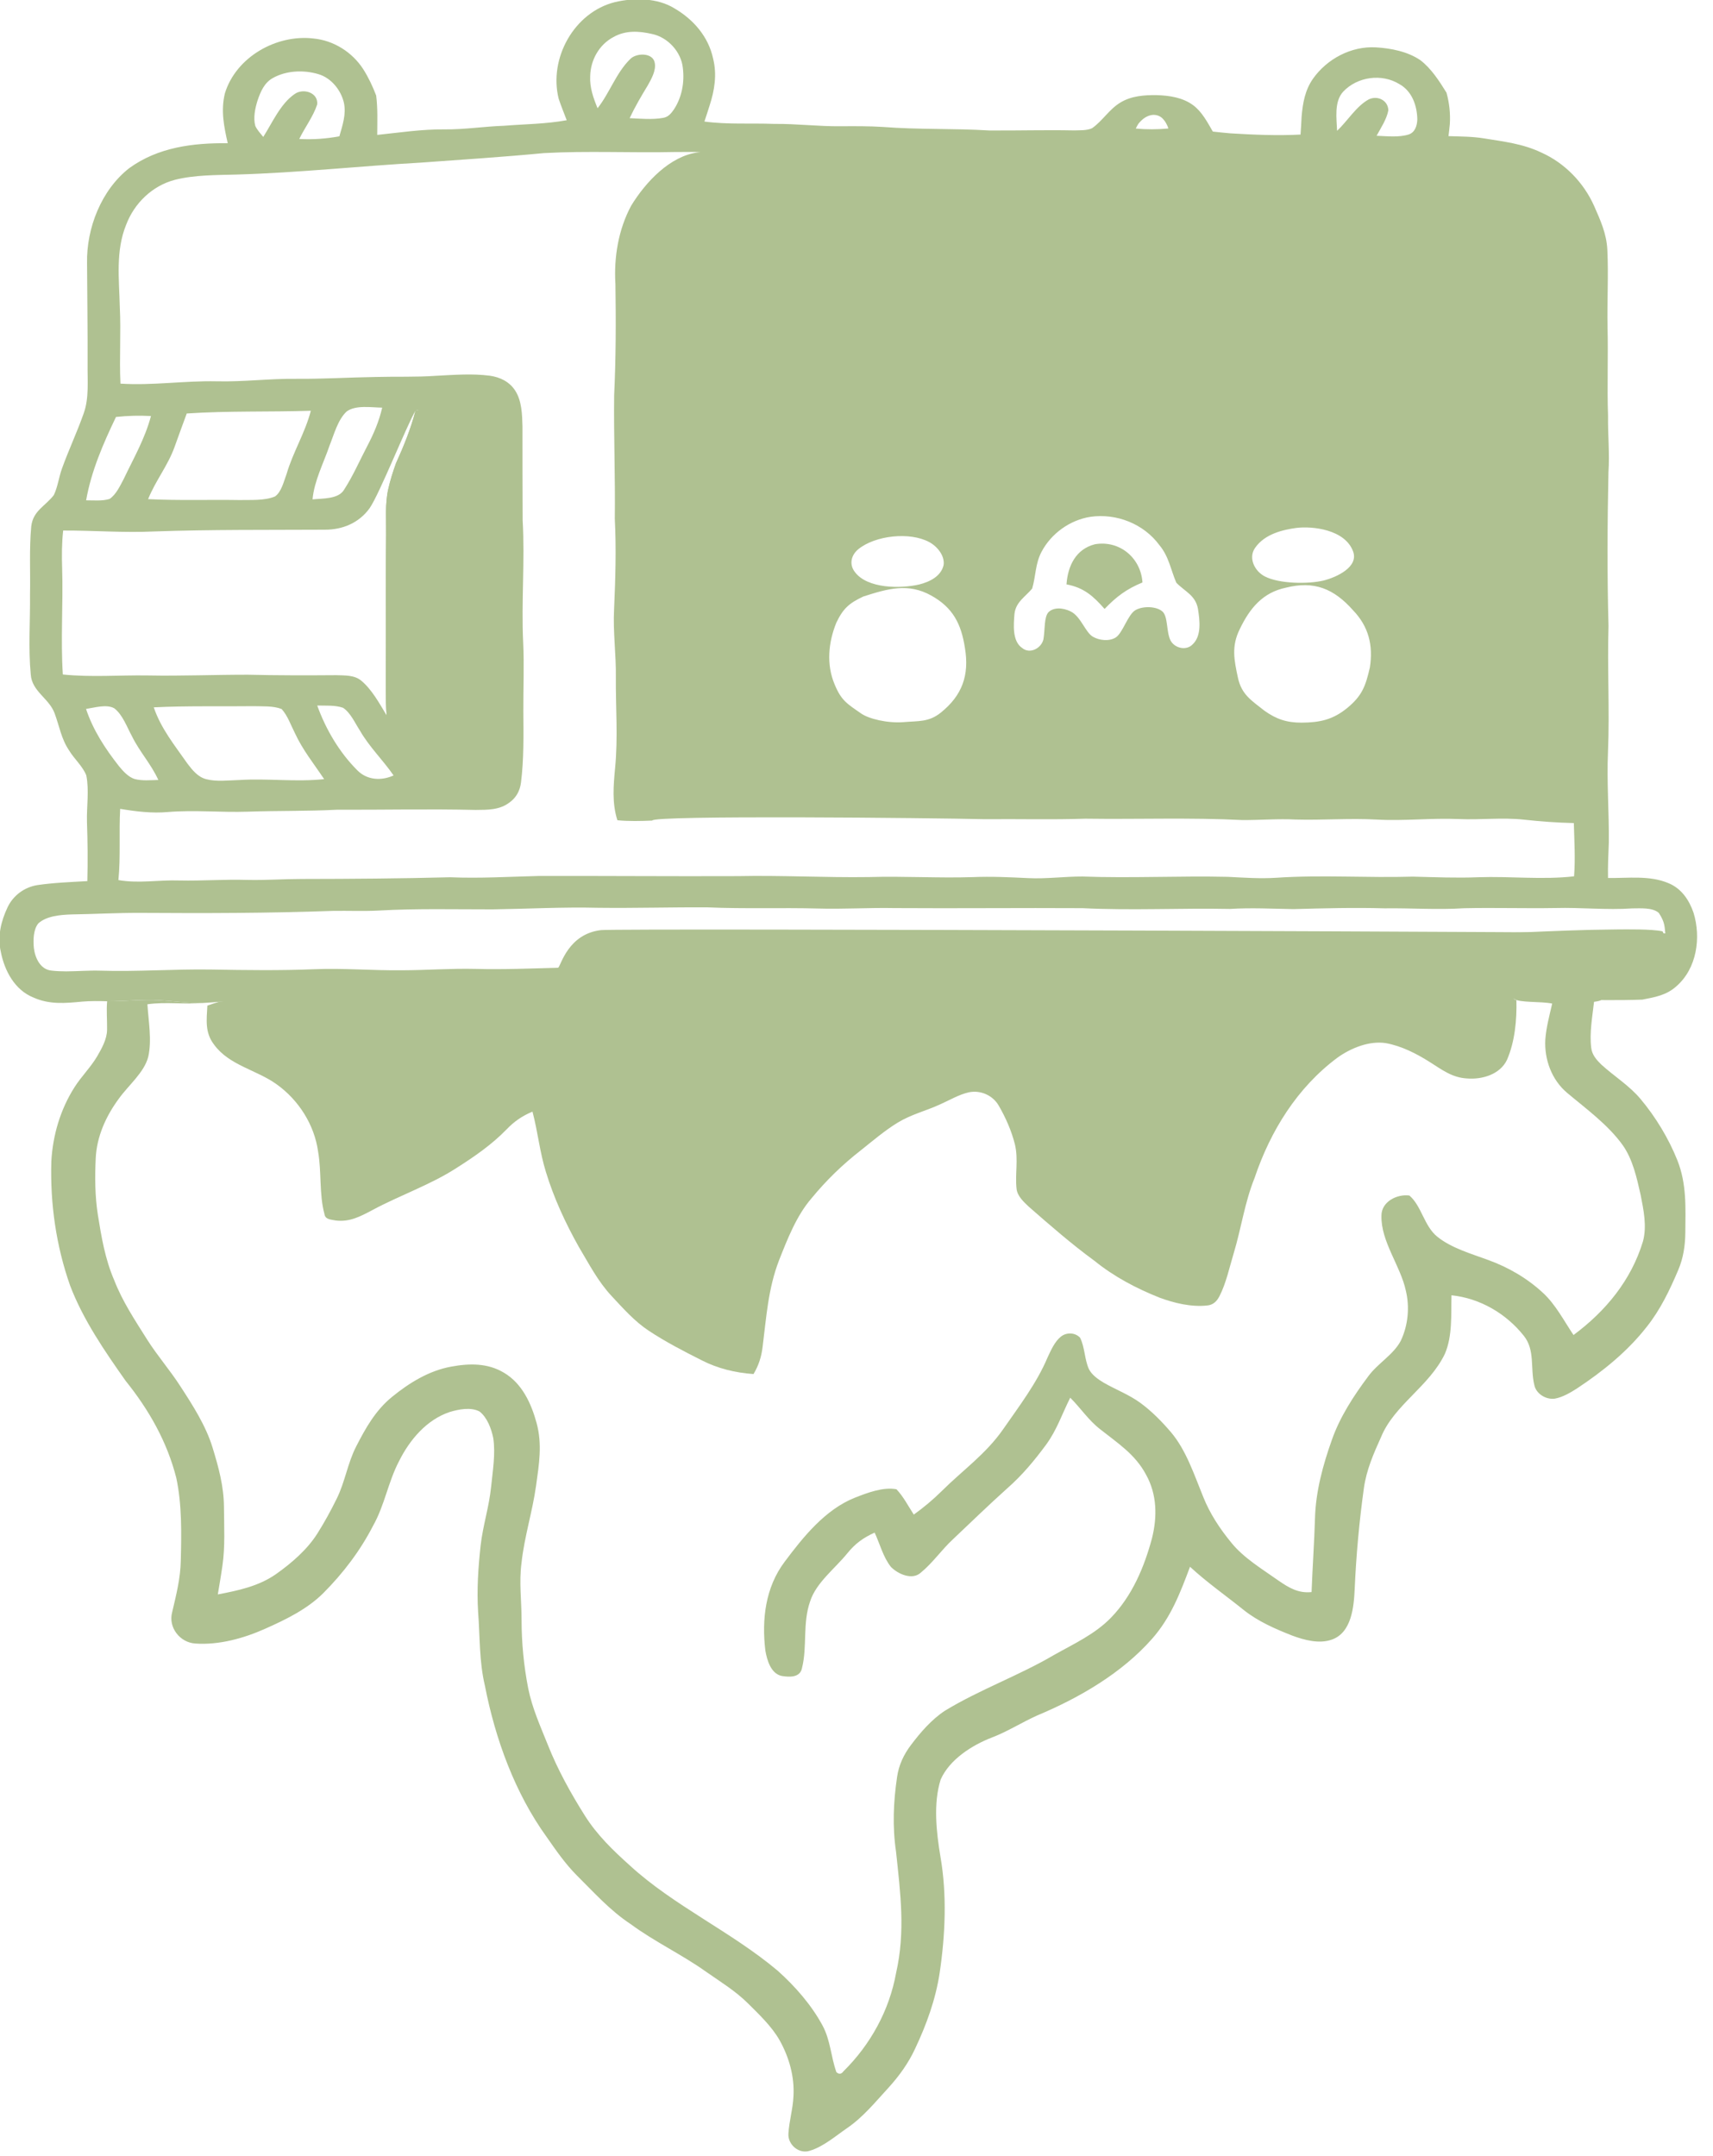 <?xml version="1.0" encoding="UTF-8" standalone="no"?>
<!DOCTYPE svg PUBLIC "-//W3C//DTD SVG 1.1//EN" "http://www.w3.org/Graphics/SVG/1.1/DTD/svg11.dtd">
<svg width="100%" height="100%" viewBox="0 0 89 112" version="1.1" xmlns="http://www.w3.org/2000/svg" xmlns:xlink="http://www.w3.org/1999/xlink" xml:space="preserve" xmlns:serif="http://www.serif.com/" style="fill-rule:evenodd;clip-rule:evenodd;stroke-linejoin:round;stroke-miterlimit:2;">
    <g transform="matrix(1,0,0,1,-256.614,-314.24)">
        <g transform="matrix(-0.148,1.81193e-17,-1.81193e-17,-0.148,352.226,430.527)">
            <g id="copper-layer" serif:id="copper layer">
                <path d="M369.25,36.89C368.98,41.28 367.67,45.56 367.48,49.99C367.08,56.86 369.03,63.7 372.38,69.67C375.13,74.48 379.53,78.66 383.45,82.55C387.95,87.01 393.05,90.07 398.2,93.68C406.72,99.75 416.2,104.16 424.64,110.38C431.9,115.17 437.41,121.4 443.54,127.47C447.61,131.56 450.8,136.2 454.09,140.91C465.27,156.37 472.17,175.39 475.79,194.01C477.85,202.67 477.51,211.19 478.19,219.99C478.67,227.79 478.15,235.53 477.3,243.28C476.51,250.25 474.31,256.9 473.62,263.89C473.06,269.44 472.03,275.43 472.87,280.97C473.53,284.24 474.97,288.16 477.67,290.29C480.69,291.92 485.02,291.08 488.15,290.12C496.27,287.41 502.2,280.36 505.92,272.91C509.79,265.54 510.97,257.45 515.06,250.19C519.59,241.39 525.57,233.53 532.55,226.53C538.2,220.91 545.65,217.29 552.86,214.08C560.39,210.7 569.2,208.25 577.5,208.86C582.88,209.22 587.01,214.5 585.6,219.82C584.18,225.85 582.67,231.75 582.56,238C582.33,247.56 582.13,257.6 584.14,266.99C587.37,279.69 593.74,290.88 601.91,301.04C609.26,311.45 616.89,322.57 621.43,334.53C626.34,348.51 628.44,363.24 628.01,378.04C627.51,387.22 624.86,396.23 619.94,404.01C617.49,407.9 614.19,411.09 611.89,415C610.29,417.77 608.49,420.98 608.44,424.25C608.38,427.61 608.71,430.93 608.42,434.29C602.21,434.25 596.2,435.01 589.98,434.66C584.88,434.37 579.88,433.59 574.75,433.69C581.31,433.12 587.75,434.16 594.28,433.23C593.9,427.28 592.66,420.63 593.99,414.77C595.41,409.27 600.96,404.77 604.24,400.19C608.81,394.04 612.1,386.79 612.43,379.05C612.75,372.51 612.68,365.86 611.68,359.37C610.41,351.46 609.13,343.76 605.92,336.35C603,328.84 598.66,322.37 594.41,315.6C590.82,309.91 586.38,304.86 582.74,299.2C578.4,292.54 573.74,285.28 571.41,277.64C569.31,270.79 567.46,264.09 567.41,256.85C567.36,250.01 566.96,242.85 567.95,236.13C568.42,232.78 569.02,229.44 569.56,226.09C562.38,227.47 555.26,228.95 549.16,233.2C543.69,237.07 538.17,241.81 534.58,247.52C532.1,251.45 529.86,255.55 527.81,259.72C524.89,265.62 524.03,272.05 521.04,277.93C517.68,284.49 514.21,290.69 508.41,295.42C502.38,300.34 495.42,304.63 487.66,306.04C481.29,307.22 474.86,307.35 469.12,303.91C462.74,300.15 459.54,293.14 457.66,286.28C455.61,278.79 456.79,271.76 457.84,264.25C459.11,255.1 461.96,246.35 462.95,237.14C463.84,230.35 462.94,224.04 462.93,217.24C462.92,209.14 462.16,201.08 460.6,193.12C459.2,186.16 456.36,179.91 453.72,173.32C450.27,164.61 445.65,156.27 440.65,148.35C436.4,141.64 430.87,136.29 424.99,131.02C409.56,116.82 389.26,107.7 373,94C366.88,88.51 361.22,82.07 357.29,74.81C354.45,69.55 354.36,63.87 352.41,58.41C351.49,57.58 350.65,57.69 349.9,58.74C340.42,68.1 333.82,80.11 331.45,93.25C328.15,107.74 329.93,121.21 331.47,135.78C332.77,144.53 332.4,153.34 331.1,162.06C330.5,166.19 328.77,169.88 326.27,173.19C322.92,177.64 319.04,182.14 314.36,185.24C302.03,192.74 288.43,197.55 276.04,204.82C269.05,208.76 261.63,212.12 255.97,217.97C248.57,225.62 244.36,235.62 241.63,245.76C239.73,253.34 239.84,261.2 243.72,268.15C247.54,275.31 253.64,279.17 259.79,284.05C263.97,287.29 266.58,291.41 270.32,295.14C273.22,289.36 275,283.85 278.77,278.68C282.86,273.14 287.19,267.91 292.39,263.36C298.88,257.54 305.14,251.46 311.47,245.47C315.45,241.79 318.58,237.17 322.76,233.75C325.79,230.96 330.81,233.25 333.26,235.74C335.98,239.13 337.16,243.87 338.98,247.79C342.98,245.98 345.77,243.97 348.54,240.56C352.89,235.17 359.53,230.23 361.64,223.63C364.33,215.94 362.6,207.85 364.46,200.35C365.09,196.81 368.88,197.03 371.64,197.48C375.45,198.32 376.77,203.07 377.35,206.4C378.66,217.29 377.34,228.55 370.59,237.53C364.03,246.3 356.31,255.93 345.87,260.06C341.51,261.77 336.05,263.87 331.33,263.01C328.88,260.44 327.18,257.08 325.24,254.11C321.73,256.64 318.47,259.35 315.4,262.4C308.02,269.73 300.01,275.3 293.95,283.96C288.37,292.01 282.06,300.24 278.27,309.29C277.1,311.76 275.79,314.83 273.6,316.57C271.66,318.15 268.61,318.06 266.87,316.21C265.18,312.86 265.33,308.66 263.78,305.21C262.74,303.12 260.53,301.58 258.57,300.41C254.24,297.92 249.72,296.26 245.63,293.27C241.67,290.35 238.16,286.78 234.97,283.04C229.59,276.7 226.78,268.01 223.66,260.39C221.29,254.43 217.81,249.17 213.75,244.23C209.37,238.81 202.83,234.94 197.12,230.88C193.52,228.4 190.15,226.41 185.6,226.92C185.27,235.62 184.65,244.31 184.39,253.01C184.12,262.28 181.59,271.58 178.49,280.28C175.69,288.33 170.79,295.86 165.69,302.66C162.37,307.2 156.87,310.21 154.29,315.1C151.71,320.52 151.1,326.94 152.52,332.77C154.4,341.45 161.27,349.92 161.07,358.97C161.14,363.92 155.59,366.7 151.26,366.1C146.97,362.46 146.09,355.35 141.46,351.65C136.54,347.65 129.49,345.66 123.61,343.48C116.45,340.89 109.78,337 104.21,331.79C99.9,327.78 96.96,322.06 93.64,317.14C82.35,325.51 73.39,336.38 69.27,349.98C67.83,355.25 69.04,361.02 70.07,366.27C71.41,372.21 72.81,378.73 76.36,383.77C81.53,390.98 89.29,396.59 95.88,402.13C101.3,406.68 103.94,413.88 103.54,420.86C103.24,425.09 102.07,429.35 101.13,433.48C105.29,434.32 112.33,433.681 114.644,435.133C115.534,435.253 102.119,436.298 94.639,436.368C86.459,436.258 80.23,434.88 86.44,434.09C87.02,428.88 88.08,423.18 87.43,417.96C87.13,415.48 85.62,413.77 83.91,412.09C79.33,407.9 74.15,404.8 70.09,399.96C64.83,393.7 60.23,386.1 57.2,378.51C53.86,370.12 54.33,361.84 54.39,353C54.44,348.5 55.11,344.08 56.89,339.93C59.84,332.96 63.22,325.9 67.97,319.98C74.69,311.37 83.38,304.36 92.44,298.38C94.77,296.89 97.44,295.32 100.18,294.81C103.25,294.36 106.84,296.5 107.42,299.68C108.85,305.62 107.09,311.85 111.09,316.87C117.3,324.68 126.48,330.05 136.48,331.09C136.65,324.34 136.09,316.87 138.79,310.55C144.3,299.05 156.58,292.64 161.22,281.29C163.85,275.47 166.33,269.81 167.23,263.42C168.86,251.68 169.94,239.88 170.46,228.03C170.75,221.8 171.5,212.74 178.43,210.25C182.88,208.64 188.09,210.05 192.36,211.63C198.33,213.98 204.34,216.58 209.39,220.6C215.69,225.68 222.31,230.28 228.27,235.8C231.68,226.67 235.01,217.97 241.56,210.55C252.16,198.48 267.15,189.79 281.84,183.64C287.28,181.21 292.27,177.98 297.86,175.85C304.81,173.17 312.68,168.16 315.8,161.13C318.46,152.75 317.31,142.58 315.88,134.03C313.56,120.68 314.18,106.54 316.17,93.18C317.59,83.88 320.78,75.11 324.78,66.64C327.11,61.61 330.33,57.12 334.05,53.03C338.79,47.89 342.93,42.68 348.77,38.69C352.77,35.94 357.02,32.24 361.7,30.84C365.52,29.52 369.55,32.99 369.25,36.89Z" style="fill:rgb(175,193,145);fill-rule:nonzero;"/>
                <path d="M381.5,303.44C387.83,303.88 394.02,305.36 399.68,308.26C406.04,311.47 412.46,314.77 418.39,318.72C423.26,321.94 427.27,326.49 431.27,330.77C436.15,335.99 439.16,341.95 442.83,348.07C447.53,356.43 451.61,365.25 454.4,374.43C456.56,381.37 457.23,388.53 459.1,395.55C462.83,393.97 465.45,392.16 468.26,389.25C473.45,383.91 479.51,379.75 485.77,375.77C494.85,369.88 505.64,366.19 515.27,361.01C519.45,358.8 523.23,356.73 528.16,357.34C529.73,357.68 531.87,357.6 532.13,359.61C534.02,366.59 533.1,374.35 534.36,381.53C535.66,390.95 541.2,399.63 548.9,405.13C555.98,410.24 565.54,411.74 570.89,419.08C574.16,423.34 573.49,427.76 573.23,432.76C571.88,433.22 570.55,433.69 569.18,434.09C565.148,436.348 128.631,438.226 116.592,436.365C115.702,436.225 114.58,434.77 113.69,434.65C113.52,427.72 114.22,420.11 117,413.71C119.43,408.61 125.71,406.76 130.99,407.19C136.26,407.46 139.85,410.27 144.11,412.96C148.77,415.91 154.05,418.6 159.51,419.59C165.35,420.49 171.78,417.87 176.48,414.52C190.62,404.01 200.04,388.8 205.61,372.26C209.09,363.64 210.28,354.59 212.96,345.74C214.46,340.78 215.57,335.4 217.93,330.77C218.88,328.95 220.14,327.69 222.28,327.5C227.84,326.91 233.76,328.33 238.96,330.25C247.14,333.51 254.95,337.62 261.81,343.18C269.87,349.07 277.35,355.6 284.85,362.16C286.63,363.85 288.87,365.86 289.16,368.44C289.74,373.65 288.47,378.72 289.74,384.06C290.92,388.78 292.99,393.47 295.43,397.67C297.52,401.3 301.86,403.19 305.95,402.32C309.37,401.56 312.73,399.54 315.95,398.12C321.02,395.78 326.02,394.63 330.84,391.72C335.47,388.9 339.67,385.27 343.91,381.91C350.31,376.92 355.98,371.41 361.14,365.13C366.41,359.04 369.58,350.85 372.53,343.4C376.39,333.38 376.98,323.5 378.31,313C378.73,309.49 379.69,306.48 381.5,303.44Z" style="fill:rgb(175,193,145);fill-rule:nonzero;"/>
                <path d="M216.24,435.42C222.19,435.64 228.03,434.36 234.01,434.83C242.03,435.43 249.98,434.56 258,434.75C266.79,434.92 275.55,434.5 284.33,435.24C292.62,435.15 300.83,435.91 309.04,434.96C315.28,434.32 321.41,434.9 327.62,435.41C332.79,435.87 337.81,434.85 342.96,434.96C354.93,435.84 366.99,435 379,435.2C400.66,433.67 421.67,436.77 442.97,434.75C457.29,434.63 471.6,436.62 485.98,434.86C497.93,434.33 509.92,434.96 521.88,434.53C529.62,434.6 537.28,433.57 545,433.94C549.01,434.16 553,433.93 557.01,433.9C561.21,433.89 565.15,434.53 569.18,434.09C571.04,433.94 572.88,433.78 574.75,433.69C579.88,433.59 584.88,434.37 589.98,434.66C596.2,435.01 602.21,434.25 608.42,434.29C611.31,434.36 614.2,434.42 617.08,434.17C623.07,433.6 628.63,433.06 634.29,435.6C640.85,438.23 644.43,444.97 645.73,451.58C646.99,457 645.68,462.4 643.35,467.31C641.36,471.46 637.46,474.32 632.92,475.06C627.13,475.91 621.22,476.12 615.37,476.46C615.18,483.43 615.26,490.37 615.5,497.33C615.64,502.64 614.68,508.39 615.74,513.59C617.01,516.8 619.96,519.33 621.75,522.29C624.54,526.42 625.17,530.83 626.86,535.37C628.77,540.59 634.85,543.04 635.23,549C636.12,558.26 635.39,567.77 635.49,577.06C635.32,585 635.8,593.05 635.06,600.94C634.44,606.48 630.15,608.03 627.14,611.94C625.74,614.83 625.37,618.24 624.27,621.27C621.94,627.76 618.97,634.03 616.68,640.54C614.69,645.96 615.36,652.25 615.28,658C615.23,669.78 615.41,681.56 615.47,693.35C615.71,705.62 610.47,719.05 600.65,726.71C590.53,734.05 578.26,735.59 566.08,735.45C567.42,741.36 568.55,746.91 567.08,752.96C563.17,765.73 548.94,773.75 535.99,772.21C528.9,771.54 522.39,767.43 518.53,761.47C516.68,758.57 515.2,755.41 513.97,752.19C513.38,747.53 513.59,743.07 513.6,738.37C505.56,739.21 498.01,740.38 489.98,740.31C482.97,740.23 476.08,741.35 469.08,741.58C461.69,742.18 454.39,742.18 447.08,743.53C448.03,746.03 449.06,748.52 449.9,751.05C453.45,765.19 444.52,781.4 430.15,784.98C423.45,786.56 415.25,786.5 409.25,782.78C402.58,778.89 397.34,772.85 395.69,765.17C394.29,759.56 395.17,754.06 396.93,748.65C397.51,746.78 398.13,744.92 398.74,743.06C390.55,741.96 382.5,742.56 374.22,742.23C366.46,742.32 358.77,741.33 351.01,741.41C346,741.44 341,741.48 336,741.16C323.59,740.19 311.17,740.69 298.75,739.93C288.81,739.86 278.89,740.16 268.95,739.95C266.94,740.03 264.52,739.86 262.66,740.72C259.05,743.21 256.62,747.4 252.71,749.73C248.9,752.06 244.33,752.39 239.97,752.33C235.53,752.2 230.85,751.51 227.19,748.81C224.08,746.53 222.16,742.81 220.26,739.54C218.19,739.31 216.12,739.09 214.05,738.92C205.89,738.42 197.64,738.06 189.47,738.49C189.29,740.62 189.23,742.74 189.09,744.87C188.68,749.62 187.89,754.09 185.11,758.08C180.16,765.08 171.68,769.58 163.03,769.1C157.74,768.79 151.85,767.64 147.41,764.6C143.57,761.67 140.75,757.25 138.23,753.19C137.23,749.55 136.83,745.94 137.06,742.17C137.19,740.76 137.37,739.35 137.53,737.94C133.3,737.8 129.24,737.83 125.05,737.15C118.02,736 111.46,735.29 104.92,732.17C96.7,728.49 90.07,721.63 86.41,713.44C84.18,708.38 82.04,703.68 81.77,698.06C81.33,689.06 81.88,680.01 81.7,671C81.43,660.56 81.89,650.13 81.52,639.69C81.62,633.1 80.92,626.58 81.38,620C81.76,602 81.85,584 81.36,566C81.81,551.26 80.93,536.62 81.54,521.85C82.01,511.19 81.13,500.64 81.25,489.98C81.41,485.84 81.62,481.71 81.53,477.56C74.5,477.45 66.96,478.56 60.31,475.74C55.78,473.88 53.07,469.87 51.52,465.39C48.81,456.62 50.34,445.78 57.55,439.53C61.01,436.4 65.07,435.72 69.49,434.86C77.67,434.57 85.82,434.71 94,434.82C101.48,434.75 108.88,435.54 116.36,435.04C128.4,436.09 140.28,434.05 152.31,435.04C159.29,434.8 166.15,434.57 173.14,435.05C187.48,434.46 201.93,434.26 216.24,435.42ZM413.19,744.36C417,743.66 421.14,744.07 424.99,744.25C423.13,748.21 420.92,751.97 418.65,755.71C417.39,757.94 415.65,760.98 416.17,763.62C416.76,767.38 422.79,767.22 424.88,764.9C429.71,760.15 432.01,753.11 436.25,747.73C437.75,751.42 439.04,754.96 438.84,759.02C438.7,764.66 435.72,770.04 430.69,772.71C426.38,775.14 421.73,774.86 417.07,773.78C411.54,772.6 406.89,767.51 406.31,761.87C405.7,756.86 406.62,751.65 409.4,747.38C410.38,745.96 411.38,744.67 413.19,744.36ZM540.97,736.95C539,741 536.09,744.78 534.68,749.04C534.22,753.3 539.68,754.88 542.63,752.69C547.55,749.32 550.46,742.6 553.61,737.66C554.59,738.86 555.74,740.1 556.4,741.51C557.19,744.35 556.47,747.73 555.6,750.49C554.55,753.55 553.27,756.61 550.33,758.29C545.58,760.99 539.43,761.25 534.27,759.7C529.8,758.41 526.35,754.14 525.31,749.71C524.42,745.62 525.79,741.77 526.89,737.87C531.59,737.03 536.2,736.67 540.97,736.95ZM151.44,738.54C154.94,737.42 159.14,737.93 162.77,738.07C161.26,740.85 159.25,743.84 158.65,746.98C158.72,750.56 162.53,752.33 165.58,750.81C169.99,748.36 172.95,743.27 176.64,739.81C176.81,744.17 177.73,750 174.52,753.53C169.53,758.82 160.97,760.02 154.75,756.19C150.32,753.71 148.55,748.63 148.48,743.79C148.54,741.68 149.24,739.32 151.44,738.54ZM235.82,740.62C237.745,740.445 239.725,740.35 241.637,740.344C243.55,740.337 245.395,740.42 247.32,740.6C247.283,740.611 247.31,740.611 247.303,740.633C247.292,740.668 247.259,740.73 247.235,740.762C247.196,740.817 247.166,740.875 247.127,740.97C247.02,741.23 246.79,741.587 246.58,741.975C246.458,742.201 246.262,742.448 246.064,742.682C245.644,743.177 245.127,743.652 244.666,744.017C244.11,744.455 243.4,744.861 242.685,745.113C242.145,745.302 241.573,745.392 241.227,745.403C240.01,745.44 238.815,745.036 237.934,744.167C237.217,743.46 236.684,742.589 236.341,741.825C236.201,741.514 236.065,741.261 235.992,741.021C235.944,740.863 236.008,740.668 235.82,740.62ZM409,732.37C397.02,732.46 400.815,732.269 400.815,732.269C400.843,732.266 400.929,732.258 400.953,732.255C410.833,730.965 419.33,721.88 424.44,713.55C428.94,705.2 430.56,695.41 429.98,685.99C429.78,672.99 429.81,659.94 430.43,646.95C430.6,632.52 430.01,618.1 430.2,603.66C429.66,593.08 429.98,582.54 430.45,571.97C430.88,563.93 429.71,556.03 429.83,547.99C429.91,537.29 429.05,526.92 430.09,516.23C430.67,509.97 431.22,503.93 429.3,497.83C425.72,497.42 420.653,497.538 417.063,497.708C417.123,499.64 318.11,498.63 300.3,498.19C288.52,498.31 276.78,497.97 265,498.37C246.63,498.11 228.23,498.82 209.89,497.89C203.65,497.85 197.44,498.4 191.19,498.07C181.71,497.81 172.24,498.58 162.75,498.06C153.12,497.51 143.56,498.66 133.94,498.24C126.24,497.9 118.75,498.86 111.06,498.03C105.243,497.392 99.455,496.973 93.599,496.832L93.53,496.83C93.532,497.049 93.519,497.36 93.53,496.83L93.528,496.757C93.367,490.532 92.962,484.366 93.45,478.14C104.54,476.87 115.84,478.21 127.04,477.82C134.71,477.51 142.34,477.84 150,478.03C166.09,477.55 181.95,478.71 198.09,477.63C203.76,477.27 209.37,477.68 215.03,477.96C232.02,478.34 249.03,477.45 266.01,478.07C272.38,478.09 278.66,477.2 285.05,477.51C291.56,477.82 298.04,478.14 304.56,477.86C316.72,477.47 328.85,478.25 341,477.88C356.35,477.66 371.66,478.53 387,478.21C410.33,478.11 433.67,478.32 457,478.26C467.35,478 477.64,477.38 488,477.81C505.33,477.36 522.66,477.23 540,477.21C546.43,477.21 552.8,476.73 559.23,476.88C567.16,477.12 575.07,476.51 583.01,476.68C590.31,476.94 597.19,475.56 604.46,476.82C603.64,485.16 604.3,493.47 603.84,501.82C598.25,500.89 592.72,500.2 587.04,500.71C577.67,501.47 568.38,500.51 559,500.83C548.6,501.19 538.21,500.97 527.81,501.51C511.53,501.45 495.27,501.83 479,501.44C474.76,501.48 470.63,501.39 467.11,504.1C464.75,505.82 463.5,508.2 463.13,511.07C462.1,519.28 462.25,527.74 462.31,536C462.36,544.11 461.97,552.14 462.37,560.25C463.05,574.55 461.73,588.81 462.55,603.12C462.61,614.08 462.6,625.05 462.61,636.02C462.72,640.19 462.83,645.14 465.24,648.73C467.25,651.79 470.54,653.36 474.08,653.85C480.28,654.66 486.75,654.14 492.98,653.82C500.03,653.32 507.05,653.6 514.11,653.41C523.41,653.26 532.69,652.69 541.99,652.76C551.36,652.87 560.63,651.65 570,651.89C581.38,652.12 592.41,650.35 603.74,651.07C604.17,660.05 603.52,669.02 603.97,678C604.2,687.73 605.49,697.62 601.74,706.84C598.87,714.41 592.56,720.52 584.68,722.59C577.77,724.36 570,724.26 562.89,724.46C541.23,725.09 519.8,727.43 498.21,728.65C483.81,729.69 469.41,730.62 455.03,731.99C439.75,732.82 424.29,732.03 409,732.37ZM536.31,610.44C535.73,616.92 532.45,623.13 530.32,629.38C528.76,633.25 527.45,638.37 524.34,641.29C521.16,643.65 515.59,642.69 511.86,642.64C512.95,637.86 514.85,633.43 517.13,629.1C519.76,624.08 522.06,618.78 525.13,614.01C527.07,610.43 532.8,610.83 536.31,610.44ZM510.339,534.955L510.32,534.67C512.84,538.82 515.45,543.69 519.22,546.82C521.64,548.84 524.99,548.62 527.95,548.74C538.3,548.66 548.65,548.65 559,548.9C570.7,548.91 582.4,548.42 594.11,548.64C604.11,548.8 613.98,547.95 623.97,548.98C624.77,561.33 623.83,573.77 624.21,586.14C624.36,590.61 624.35,595.06 623.85,599.51C613.22,599.55 602.64,598.68 592,599.18C571.98,599.89 551.97,599.69 531.95,599.8C525.73,599.79 520.02,602.19 516.31,607.29C512.81,612.29 503.29,636.32 500.17,641.57C499.473,641.854 498.211,641.875 500.17,641.57C501.82,635.19 504.29,629.12 507.01,623.13C508.08,620.16 509.04,617.13 509.73,614.05C510.9,608.88 510.41,603.34 510.48,598.02C510.69,583.01 510.51,568.01 510.59,553C510.57,546.995 510.735,540.942 510.339,534.955ZM561.98,610.21C572.66,610.38 583.36,610 594.03,610.53C591.45,616.96 587.1,622.3 584.76,628.81C583.32,632.73 581.95,636.68 580.47,640.59C565.99,641.56 551.42,641.08 536.91,641.55C538.91,633.79 543.17,627.07 545.41,619.39C546.36,616.9 547.21,613 549.52,611.45C553.27,609.92 557.99,610.3 561.98,610.21ZM607.56,610.6C610.12,609.79 613.13,610.13 615.79,610.11C614.02,620.31 609.78,630.06 605.31,639.37C601.19,639.81 597.17,639.92 593.03,639.7C595.15,631.73 599.1,624.95 602.61,617.57C603.88,615.2 605.27,612.12 607.56,610.6ZM227.385,559.521C229.616,557.226 233.667,558.201 235.12,560.932C236.657,564.081 235.938,569.337 237.98,571.115C240.023,572.893 244.644,573.126 247.375,571.601C250.107,570.075 251.867,563.521 254.37,561.962C256.639,560.548 260.073,560.908 262.387,562.248C265.021,563.773 266.624,569.4 270.169,571.111C273.187,572.615 276.357,572.471 277.95,570.842C279.544,569.212 279.169,564.484 279.729,561.332C280.43,558.202 284.482,556.01 287.198,558.284C290.756,560.693 290.186,566.58 289.891,570.3C289.4,574.43 286.154,576.199 283.681,579.135C282.406,583.458 282.607,587.817 280.426,591.981C277.032,598.458 270.424,603.218 263.184,604.328C254.065,605.616 244.516,601.862 239.013,594.379C235.691,590.401 235.053,585.771 233.08,581.194C230.003,578.037 226.303,576.775 225.469,571.946C224.857,568.016 224.138,562.523 227.385,559.521ZM181.4,581.958C186.81,580.668 196.987,580.8 202.007,583.4C205.497,585.18 207.887,589.76 205.497,593.32C202.016,598.506 195.1,599.858 190.97,600.418C185.48,601.138 173.772,599.945 170.989,592.082C169.099,586.742 176.67,583.148 181.4,581.958ZM323.345,580.572C329.855,579.062 341.506,579.078 345.896,584.918C348.016,587.618 347.246,590.858 344.726,592.948C338.786,597.808 326.625,599.122 319.855,595.472C317.075,594.012 314.315,590.712 314.765,587.412C315.665,583.412 319.715,581.482 323.345,580.572ZM258.262,571.987C262.23,576.499 265.506,579.461 271.634,580.611C271.164,587.081 268.382,592.987 261.637,594.698C253.018,596.178 245.518,589.917 244.965,581.28C250.553,578.982 254.125,576.304 258.262,571.987ZM189.06,532.077C194.31,532.067 197.947,533.277 202.157,536.277C206.717,539.887 210.122,541.876 211.432,547.756C212.802,554.116 213.799,558.898 210.789,564.938C207.279,572.248 202.748,577.732 194.648,579.442C184.698,581.962 177.774,579.117 171.034,571.517C165.524,565.787 163.933,559.15 165.133,551.44C166.633,544.91 167.852,541.532 173.042,537.252C178.132,533.092 182.63,532.137 189.06,532.077ZM328.851,532.26C334.451,531.83 340.972,533.378 343.725,535.292C348.675,538.732 350.699,539.825 353.029,545.505C355.989,552.485 355.233,560.281 352.423,567.181C350.033,572.151 347.962,573.993 342.952,576.353C334.317,579.112 327.235,581.201 319.113,576.688C311.553,572.488 308.601,566.817 307.291,558.317C305.671,548.687 308.297,541.616 315.707,535.636C319.927,532.206 323.581,532.71 328.851,532.26ZM520.61,515.37C526.9,521.66 531.65,529.73 534.66,538.08C531.72,538.01 528.38,538.27 525.59,537.29C522.94,535.53 521.39,531.91 519.68,529.3C516.34,523.49 511.64,519.02 507.86,513.55C512.15,511.59 517.18,511.87 520.61,515.37ZM573.66,512.24C576.59,513.02 578.47,515.4 580.22,517.7C584.71,524.14 589.47,529.9 592.05,537.45C580.39,538.03 568.67,537.71 556.99,537.86C553.83,537.75 550.14,538.03 547.16,536.86C545.06,534.56 543.94,531.23 542.53,528.47C539.79,522.49 535.85,517.68 532.24,512.25C542.21,511.19 552.07,512.57 562.04,511.94C565.77,511.85 570.02,511.28 573.66,512.24ZM590.45,511.96C593.14,511.9 596.13,511.6 598.75,512.29C600.96,512.98 602.78,515.02 604.22,516.75C609.07,522.91 613.33,529.4 615.83,536.89C612.89,537.32 608.6,538.66 605.89,537.1C602.95,534.84 601.44,530.48 599.69,527.29C597.05,521.88 592.93,517.48 590.45,511.96ZM622.683,444.785L622.948,444.785C624.626,444.787 626.296,444.854 627.95,445.05C631.88,445.42 633.73,449.53 634.14,452.99C634.39,455.67 634.37,459.47 632.55,461.64C629.67,464.24 624.75,464.63 621.05,464.76C613.03,464.88 605.02,465.33 597,465.31C574.34,465.16 551.66,465.19 529.02,466.01C523.68,466.09 518.36,465.84 513.02,466.13C499.73,466.88 486.35,466.52 473.04,466.54C460.65,466.72 448.37,467.4 436,467.09C423.17,466.93 410.34,467.33 397.51,467.24C384.66,466.68 371.81,467.18 358.95,466.84C349.97,466.57 340.99,467.17 332,466.99C309.99,466.84 287.99,467.09 265.98,466.96C248.69,466.1 231.53,467.04 214.27,466.69C206.82,467.15 199.43,466.76 191.98,466.63C181.29,466.92 170.63,467.21 159.94,466.9C150.61,467.03 141.34,466.33 132.02,466.94C121.35,467.17 110.67,466.83 100,467.01C90.97,467.25 82.02,466.26 73,466.88C70.2,466.87 65.96,467.27 63.71,465.31C61.463,461.963 61.699,460.249 61.417,458.111C63.212,458.5 428.758,459.981 435.04,459.26C446.451,457.951 449.067,447.078 450.037,446.072L450.06,446.05C459.7,445.8 469.33,445.38 478.96,445.64C487.66,445.85 496.31,445.18 505,445.16C515.25,445.05 525.43,445.95 535.68,445.53C547.75,445.04 559.79,445.21 571.86,445.42C584.93,445.62 597.93,444.61 611,445.03C614.864,445.14 618.794,444.796 622.683,444.785Z" style="fill:rgb(175,193,145);"/>
                <path d="M64.59,446.51C47.596,439.005 438.221,445.183 450.06,446.05C445.39,447.44 444.31,452 441.32,455.41C433.95,458.57 425.83,457.3 418,457.44C369.68,457.5 321.36,457.35 273.04,457.5C252.27,457.29 231.47,457.77 210.71,457.16C205.47,457.13 200.24,457.45 195,457.45C187.32,457.51 179.73,456.88 172.05,457.23C163.03,457.65 154.931,457.343 145.901,457.423C122.251,457.523 102.436,459.301 78.766,459.491C74.876,459.521 66.2,459.66 62.41,458.84C61.409,457.399 60.802,452.971 63.78,447.95L64.59,446.51Z" style="fill:rgb(175,193,145);fill-rule:nonzero;"/>
                <path d="M487.48,512.71C490.4,512.96 493.04,513.7 495.16,515.84C500.87,521.45 506.43,527.63 510.32,534.67C510.74,540.75 510.57,546.9 510.59,553C510.51,568.01 510.69,583.01 510.48,598.02C510.41,603.34 510.9,608.88 509.73,614.05C509.04,617.13 508.08,620.16 507.01,623.13C504.29,629.12 501.82,635.19 500.17,641.57C492.41,642.78 484.36,642.22 476.5,642.59C475.16,629.89 476.36,617.28 475.6,604.59C475.55,598.96 476.08,593.48 474.92,587.9C474.22,581.14 474.75,574.28 474.47,567.48C474.06,558.23 474.12,549 474.36,539.75C474.51,532.48 474.1,525.2 474.3,517.94C474.47,516.22 474.37,513.99 475.77,512.76C479.53,511.93 483.67,512.4 487.48,512.71Z" style="fill:rgb(175,193,145);fill-rule:nonzero;"/>
            </g>
        </g>
    </g>
</svg>
